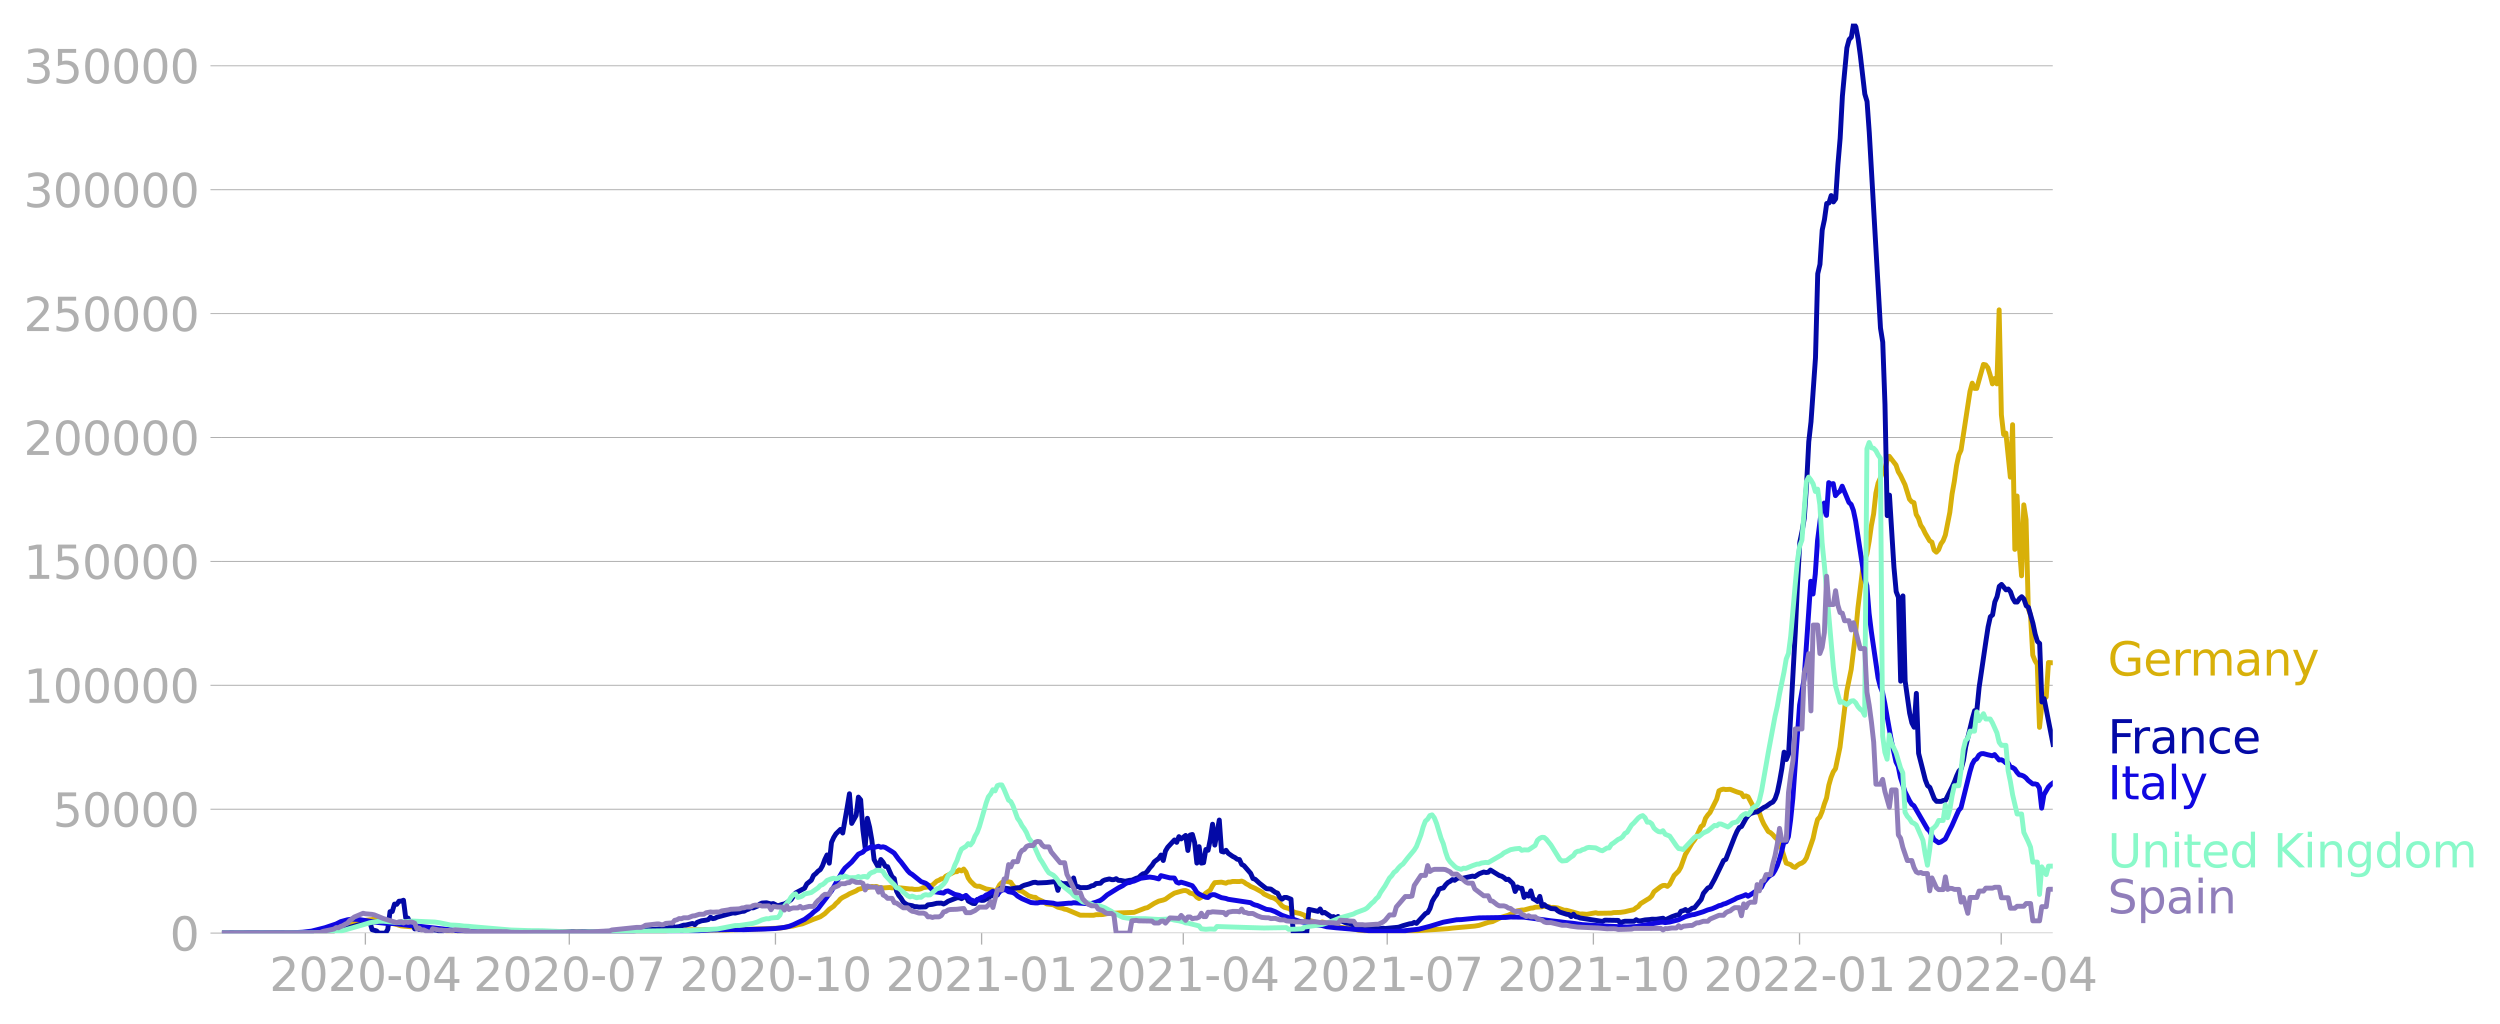 <svg xmlns:xlink="http://www.w3.org/1999/xlink" width="1015.94" height="416.199" viewBox="0 0 761.955 312.149" xmlns="http://www.w3.org/2000/svg"><defs><style>*{stroke-linejoin:round;stroke-linecap:butt}</style></defs><g id="figure_1"><path d="M0 312.15h761.955V0H0v312.15z" style="fill:none" id="patch_1"/><g id="axes_1"><path d="M67.645 284.4h558V7.2h-558v277.2z" style="fill:none" id="patch_2"/><g id="matplotlib.axis_1"><g id="xtick_1"><g id="line2d_1"><defs><path id="m759e143c5d" d="M0 0v3.5" style="stroke:#b0b0b0;stroke-width:.4"/></defs><use xlink:href="#m759e143c5d" x="111.356" y="284.4" style="fill:#b0b0b0;stroke:#b0b0b0;stroke-width:.4"/></g><g style="fill:#b0b0b0" transform="matrix(.14 0 0 -.14 82.108 302.038)" id="text_1"><defs><path id="DejaVuSans-32" d="M1228 531h2203V0H469v531q359 372 979 998 621 627 780 809 303 340 423 576 121 236 121 464 0 372-261 606-261 235-680 235-297 0-627-103-329-103-704-313v638q381 153 712 231 332 78 607 78 725 0 1156-363 431-362 431-968 0-288-108-546-107-257-392-607-78-91-497-524-418-433-1181-1211z" transform="scale(.016)"/><path id="DejaVuSans-30" d="M2034 4250q-487 0-733-480-245-479-245-1442 0-959 245-1439 246-480 733-480 491 0 736 480 246 480 246 1439 0 963-246 1442-245 480-736 480zm0 500q785 0 1199-621 414-620 414-1801 0-1178-414-1799Q2819-91 2034-91q-784 0-1198 620-414 621-414 1799 0 1181 414 1801 414 621 1198 621z" transform="scale(.016)"/><path id="DejaVuSans-2d" d="M313 2009h1684v-512H313v512z" transform="scale(.016)"/><path id="DejaVuSans-34" d="M2419 4116 825 1625h1594v2491zm-166 550h794V1625h666v-525h-666V0h-628v1100H313v609l1940 2957z" transform="scale(.016)"/></defs><use xlink:href="#DejaVuSans-32"/><use xlink:href="#DejaVuSans-30" x="63.623"/><use xlink:href="#DejaVuSans-32" x="127.246"/><use xlink:href="#DejaVuSans-30" x="190.869"/><use xlink:href="#DejaVuSans-2d" x="254.492"/><use xlink:href="#DejaVuSans-30" x="290.576"/><use xlink:href="#DejaVuSans-34" x="354.199"/></g></g><g id="xtick_2"><use xlink:href="#m759e143c5d" x="173.508" y="284.4" style="fill:#b0b0b0;stroke:#b0b0b0;stroke-width:.4" id="line2d_2"/><g style="fill:#b0b0b0" transform="matrix(.14 0 0 -.14 144.26 302.038)" id="text_2"><defs><path id="DejaVuSans-37" d="M525 4666h3000v-269L1831 0h-659l1594 4134H525v532z" transform="scale(.016)"/></defs><use xlink:href="#DejaVuSans-32"/><use xlink:href="#DejaVuSans-30" x="63.623"/><use xlink:href="#DejaVuSans-32" x="127.246"/><use xlink:href="#DejaVuSans-30" x="190.869"/><use xlink:href="#DejaVuSans-2d" x="254.492"/><use xlink:href="#DejaVuSans-30" x="290.576"/><use xlink:href="#DejaVuSans-37" x="354.199"/></g></g><g id="xtick_3"><use xlink:href="#m759e143c5d" x="236.343" y="284.4" style="fill:#b0b0b0;stroke:#b0b0b0;stroke-width:.4" id="line2d_3"/><g style="fill:#b0b0b0" transform="matrix(.14 0 0 -.14 207.095 302.038)" id="text_3"><defs><path id="DejaVuSans-31" d="M794 531h1031v3560L703 3866v575l1116 225h631V531h1031V0H794v531z" transform="scale(.016)"/></defs><use xlink:href="#DejaVuSans-32"/><use xlink:href="#DejaVuSans-30" x="63.623"/><use xlink:href="#DejaVuSans-32" x="127.246"/><use xlink:href="#DejaVuSans-30" x="190.869"/><use xlink:href="#DejaVuSans-2d" x="254.492"/><use xlink:href="#DejaVuSans-31" x="290.576"/><use xlink:href="#DejaVuSans-30" x="354.199"/></g></g><g id="xtick_4"><use xlink:href="#m759e143c5d" x="299.177" y="284.4" style="fill:#b0b0b0;stroke:#b0b0b0;stroke-width:.4" id="line2d_4"/><g style="fill:#b0b0b0" transform="matrix(.14 0 0 -.14 269.93 302.038)" id="text_4"><use xlink:href="#DejaVuSans-32"/><use xlink:href="#DejaVuSans-30" x="63.623"/><use xlink:href="#DejaVuSans-32" x="127.246"/><use xlink:href="#DejaVuSans-31" x="190.869"/><use xlink:href="#DejaVuSans-2d" x="254.492"/><use xlink:href="#DejaVuSans-30" x="290.576"/><use xlink:href="#DejaVuSans-31" x="354.199"/></g></g><g id="xtick_5"><use xlink:href="#m759e143c5d" x="360.646" y="284.4" style="fill:#b0b0b0;stroke:#b0b0b0;stroke-width:.4" id="line2d_5"/><g style="fill:#b0b0b0" transform="matrix(.14 0 0 -.14 331.398 302.038)" id="text_5"><use xlink:href="#DejaVuSans-32"/><use xlink:href="#DejaVuSans-30" x="63.623"/><use xlink:href="#DejaVuSans-32" x="127.246"/><use xlink:href="#DejaVuSans-31" x="190.869"/><use xlink:href="#DejaVuSans-2d" x="254.492"/><use xlink:href="#DejaVuSans-30" x="290.576"/><use xlink:href="#DejaVuSans-34" x="354.199"/></g></g><g id="xtick_6"><use xlink:href="#m759e143c5d" x="422.798" y="284.4" style="fill:#b0b0b0;stroke:#b0b0b0;stroke-width:.4" id="line2d_6"/><g style="fill:#b0b0b0" transform="matrix(.14 0 0 -.14 393.55 302.038)" id="text_6"><use xlink:href="#DejaVuSans-32"/><use xlink:href="#DejaVuSans-30" x="63.623"/><use xlink:href="#DejaVuSans-32" x="127.246"/><use xlink:href="#DejaVuSans-31" x="190.869"/><use xlink:href="#DejaVuSans-2d" x="254.492"/><use xlink:href="#DejaVuSans-30" x="290.576"/><use xlink:href="#DejaVuSans-37" x="354.199"/></g></g><g id="xtick_7"><use xlink:href="#m759e143c5d" x="485.633" y="284.4" style="fill:#b0b0b0;stroke:#b0b0b0;stroke-width:.4" id="line2d_7"/><g style="fill:#b0b0b0" transform="matrix(.14 0 0 -.14 456.385 302.038)" id="text_7"><use xlink:href="#DejaVuSans-32"/><use xlink:href="#DejaVuSans-30" x="63.623"/><use xlink:href="#DejaVuSans-32" x="127.246"/><use xlink:href="#DejaVuSans-31" x="190.869"/><use xlink:href="#DejaVuSans-2d" x="254.492"/><use xlink:href="#DejaVuSans-31" x="290.576"/><use xlink:href="#DejaVuSans-30" x="354.199"/></g></g><g id="xtick_8"><use xlink:href="#m759e143c5d" x="548.468" y="284.4" style="fill:#b0b0b0;stroke:#b0b0b0;stroke-width:.4" id="line2d_8"/><g style="fill:#b0b0b0" transform="matrix(.14 0 0 -.14 519.22 302.038)" id="text_8"><use xlink:href="#DejaVuSans-32"/><use xlink:href="#DejaVuSans-30" x="63.623"/><use xlink:href="#DejaVuSans-32" x="127.246"/><use xlink:href="#DejaVuSans-32" x="190.869"/><use xlink:href="#DejaVuSans-2d" x="254.492"/><use xlink:href="#DejaVuSans-30" x="290.576"/><use xlink:href="#DejaVuSans-31" x="354.199"/></g></g><g id="xtick_9"><use xlink:href="#m759e143c5d" x="609.936" y="284.4" style="fill:#b0b0b0;stroke:#b0b0b0;stroke-width:.4" id="line2d_9"/><g style="fill:#b0b0b0" transform="matrix(.14 0 0 -.14 580.688 302.038)" id="text_9"><use xlink:href="#DejaVuSans-32"/><use xlink:href="#DejaVuSans-30" x="63.623"/><use xlink:href="#DejaVuSans-32" x="127.246"/><use xlink:href="#DejaVuSans-32" x="190.869"/><use xlink:href="#DejaVuSans-2d" x="254.492"/><use xlink:href="#DejaVuSans-30" x="290.576"/><use xlink:href="#DejaVuSans-34" x="354.199"/></g></g></g><g id="matplotlib.axis_2"><g id="ytick_1"><path d="M67.645 284.4h558" clip-path="url(#pce07c565c5)" style="fill:none;stroke:#b0b0b0;stroke-width:.3;stroke-linecap:square" id="line2d_10"/><g id="line2d_11"><defs><path id="m2cc1bc0b89" d="M0 0h-3.5" style="stroke:#b0b0b0;stroke-width:.3"/></defs><use xlink:href="#m2cc1bc0b89" x="67.645" y="284.4" style="fill:#b0b0b0;stroke:#b0b0b0;stroke-width:.3"/></g><use xlink:href="#DejaVuSans-30" style="fill:#b0b0b0" transform="matrix(.14 0 0 -.14 51.737 289.719)" id="text_10"/></g><g id="ytick_2"><path d="M67.645 246.636h558" clip-path="url(#pce07c565c5)" style="fill:none;stroke:#b0b0b0;stroke-width:.3;stroke-linecap:square" id="line2d_12"/><use xlink:href="#m2cc1bc0b89" x="67.645" y="246.636" style="fill:#b0b0b0;stroke:#b0b0b0;stroke-width:.3" id="line2d_13"/><g style="fill:#b0b0b0" transform="matrix(.14 0 0 -.14 16.108 251.955)" id="text_11"><defs><path id="DejaVuSans-35" d="M691 4666h2478v-532H1269V2991q137 47 274 70 138 23 276 23 781 0 1237-428 457-428 457-1159 0-753-469-1171Q2575-91 1722-91q-294 0-599 50Q819 9 494 109v635q281-153 581-228t634-75q541 0 856 284 316 284 316 772 0 487-316 771-315 285-856 285-253 0-505-56-251-56-513-175v2344z" transform="scale(.016)"/></defs><use xlink:href="#DejaVuSans-35"/><use xlink:href="#DejaVuSans-30" x="63.623"/><use xlink:href="#DejaVuSans-30" x="127.246"/><use xlink:href="#DejaVuSans-30" x="190.869"/><use xlink:href="#DejaVuSans-30" x="254.492"/></g></g><g id="ytick_3"><path d="M67.645 208.872h558" clip-path="url(#pce07c565c5)" style="fill:none;stroke:#b0b0b0;stroke-width:.3;stroke-linecap:square" id="line2d_14"/><use xlink:href="#m2cc1bc0b89" x="67.645" y="208.872" style="fill:#b0b0b0;stroke:#b0b0b0;stroke-width:.3" id="line2d_15"/><g style="fill:#b0b0b0" transform="matrix(.14 0 0 -.14 7.2 214.191)" id="text_12"><use xlink:href="#DejaVuSans-31"/><use xlink:href="#DejaVuSans-30" x="63.623"/><use xlink:href="#DejaVuSans-30" x="127.246"/><use xlink:href="#DejaVuSans-30" x="190.869"/><use xlink:href="#DejaVuSans-30" x="254.492"/><use xlink:href="#DejaVuSans-30" x="318.115"/></g></g><g id="ytick_4"><path d="M67.645 171.108h558" clip-path="url(#pce07c565c5)" style="fill:none;stroke:#b0b0b0;stroke-width:.3;stroke-linecap:square" id="line2d_16"/><use xlink:href="#m2cc1bc0b89" x="67.645" y="171.108" style="fill:#b0b0b0;stroke:#b0b0b0;stroke-width:.3" id="line2d_17"/><g style="fill:#b0b0b0" transform="matrix(.14 0 0 -.14 7.2 176.427)" id="text_13"><use xlink:href="#DejaVuSans-31"/><use xlink:href="#DejaVuSans-35" x="63.623"/><use xlink:href="#DejaVuSans-30" x="127.246"/><use xlink:href="#DejaVuSans-30" x="190.869"/><use xlink:href="#DejaVuSans-30" x="254.492"/><use xlink:href="#DejaVuSans-30" x="318.115"/></g></g><g id="ytick_5"><path d="M67.645 133.344h558" clip-path="url(#pce07c565c5)" style="fill:none;stroke:#b0b0b0;stroke-width:.3;stroke-linecap:square" id="line2d_18"/><use xlink:href="#m2cc1bc0b89" x="67.645" y="133.344" style="fill:#b0b0b0;stroke:#b0b0b0;stroke-width:.3" id="line2d_19"/><g style="fill:#b0b0b0" transform="matrix(.14 0 0 -.14 7.2 138.663)" id="text_14"><use xlink:href="#DejaVuSans-32"/><use xlink:href="#DejaVuSans-30" x="63.623"/><use xlink:href="#DejaVuSans-30" x="127.246"/><use xlink:href="#DejaVuSans-30" x="190.869"/><use xlink:href="#DejaVuSans-30" x="254.492"/><use xlink:href="#DejaVuSans-30" x="318.115"/></g></g><g id="ytick_6"><path d="M67.645 95.58h558" clip-path="url(#pce07c565c5)" style="fill:none;stroke:#b0b0b0;stroke-width:.3;stroke-linecap:square" id="line2d_20"/><use xlink:href="#m2cc1bc0b89" x="67.645" y="95.581" style="fill:#b0b0b0;stroke:#b0b0b0;stroke-width:.3" id="line2d_21"/><g style="fill:#b0b0b0" transform="matrix(.14 0 0 -.14 7.2 100.9)" id="text_15"><use xlink:href="#DejaVuSans-32"/><use xlink:href="#DejaVuSans-35" x="63.623"/><use xlink:href="#DejaVuSans-30" x="127.246"/><use xlink:href="#DejaVuSans-30" x="190.869"/><use xlink:href="#DejaVuSans-30" x="254.492"/><use xlink:href="#DejaVuSans-30" x="318.115"/></g></g><g id="ytick_7"><path d="M67.645 57.817h558" clip-path="url(#pce07c565c5)" style="fill:none;stroke:#b0b0b0;stroke-width:.3;stroke-linecap:square" id="line2d_22"/><use xlink:href="#m2cc1bc0b89" x="67.645" y="57.817" style="fill:#b0b0b0;stroke:#b0b0b0;stroke-width:.3" id="line2d_23"/><g style="fill:#b0b0b0" transform="matrix(.14 0 0 -.14 7.2 63.136)" id="text_16"><defs><path id="DejaVuSans-33" d="M2597 2516q453-97 707-404 255-306 255-756 0-690-475-1069Q2609-91 1734-91q-293 0-604 58T488 141v609q262-153 574-231 313-78 654-78 593 0 904 234t311 681q0 413-289 645-289 233-804 233h-544v519h569q465 0 712 186t247 536q0 359-255 551-254 193-729 193-260 0-557-57-297-56-653-174v562q360 100 674 150t592 50q719 0 1137-327 419-326 419-882 0-388-222-655t-631-370z" transform="scale(.016)"/></defs><use xlink:href="#DejaVuSans-33"/><use xlink:href="#DejaVuSans-30" x="63.623"/><use xlink:href="#DejaVuSans-30" x="127.246"/><use xlink:href="#DejaVuSans-30" x="190.869"/><use xlink:href="#DejaVuSans-30" x="254.492"/><use xlink:href="#DejaVuSans-30" x="318.115"/></g></g><g id="ytick_8"><path d="M67.645 20.053h558" clip-path="url(#pce07c565c5)" style="fill:none;stroke:#b0b0b0;stroke-width:.3;stroke-linecap:square" id="line2d_24"/><use xlink:href="#m2cc1bc0b89" x="67.645" y="20.053" style="fill:#b0b0b0;stroke:#b0b0b0;stroke-width:.3" id="line2d_25"/><g style="fill:#b0b0b0" transform="matrix(.14 0 0 -.14 7.2 25.372)" id="text_17"><use xlink:href="#DejaVuSans-33"/><use xlink:href="#DejaVuSans-35" x="63.623"/><use xlink:href="#DejaVuSans-30" x="127.246"/><use xlink:href="#DejaVuSans-30" x="190.869"/><use xlink:href="#DejaVuSans-30" x="254.492"/><use xlink:href="#DejaVuSans-30" x="318.115"/></g></g></g><path d="m67.645 284.4 28.002-.104 2.732-.169 2.732-.36.683-.082 3.415-1.083 1.366-.722 1.366-.537.683-.387.683-.218 4.781-.564 4.098.786.683.336 2.049.476 1.366.437 4.78.405 1.367.245 7.513.789 1.366.013 8.195.252 2.05.063 18.44.088 3.415-.13 4.78.126 15.027-.02 6.146-.139 12.977-.433 2.05-.1 10.927.102 2.049-.093 2.732-.076 8.879-.332 2.732-.104 4.098-.652 1.366-.362 1.366-.277 2.048-.831 1.366-.563 1.366-.497.683-.265 1.366-.924 1.366-1.345 1.366-.96.683-.796.683-.592.683-.803.683-.468 1.366-.692.683-.426 1.366-.59.683-.304.683-.469 1.366-.335.683.002 1.366-.34.683-.219.683.101.683-.1.683.274 1.366.198 2.049-.146.683.13 2.732.01 2.732.317.683-.005.683.147 1.366-.045.683-.175.683-.341 1.366-.174.683-.383.683-.176 1.366-1.246.683-.262.683-.435.683-.04.683-.747 2.732-1.357.683-.03.683-.55.683.322.683-.568.683.89.683 1.817.683.972 1.365 1.328.683.246.683-.038 2.05.843 2.048.36.683.665.683-.963.683-1.295.683-.715.683-.286.683-.098 1.366.31.683 1.022.683.65.683.33.683.578.683.154 1.366.906.683.486 1.366.42.683.044.683.535 1.366.606 1.366.856 2.049.268 1.366.738 1.366.318.683.278.683.116 4.098 1.729 4.098.012.683-.168 2.049-.046 1.366-.275 2.049-.126 2.049-.12 1.366-.041 2.732-.1 3.414-1.306.683-.132 2.05-1.304 1.365-.68 1.366-.336.683-.256 1.366-.997 1.366-.85 2.05-.59.682-.178.683-.034.683.253.683.537.683.149.683.287.683.796.683.42.683-.386 1.366-1.255 1.366-.935.683-1.297.683-.973 2.049-.151 1.366.324.683-.344.683-.01.683-.185 2.049.038.683-.147.683.286.683.516.683.347.683.48 1.366.565 2.049 1.125.683.63 2.049.984.683.152.683.338.683.489 1.366 1.612.683.448 1.366.37.683.417.683.553.683.277 1.366.28 1.365.543.683.907.683.646 1.366.329.683.309 1.366.09.683-.248.683.18 1.366.793 1.366.245.683.063 1.366.336 4.098.537 1.366.348 2.05.178 11.61.251 7.513-.459 4.78-.312 1.367-.1 1.366-.174 6.83-.612 1.365-.23 2.732-.893 1.366-.256 2.732-1.32 1.366-.417.683-.198 2.732-1.34 1.366-.244h.683l2.05-.57.682-.058.683-.22 2.05-.13.682-.184.683.138.683-.04.683.335.683-.083 1.366.163 2.049.73.683.001 4.098 1.15.683-.048 1.366.13 2.732-.483.683.174 4.098-.065.683-.156 2.049-.06 1.366-.197 1.366-.341 1.366-.296.683-.552.682-.399.683-.869 2.05-1.269.682-.4.683-.668.683-1.29 2.05-1.58.682-.334.683-.036.683.303.683-.638 1.366-2.688 1.366-1.35.683-1.188 1.366-3.833 2.05-3.513.682-.873.683-1.102 1.366-3.057.683-.467.683-2.033.683-.996.683-.759 2.049-4.092.683-2.53.683-.345.683-.18.683.138 1.366-.08 2.049.802 1.366.418.683 1.046.683-.26.683.28 1.366 2.576.683 1.016 1.366 1.222.683 1.974.683 1.504 1.366 2.288.683.356.683.61.683.798.683.609.683 1.267.683 1.677 1.366 4.3 1.366.487.683.606.683.233.683-.627.683-.45.683-.261.682-.497.683-1.023 2.05-5.992.682-3.183.683-2.593.683-.727.683-1.633.683-2.321.683-1.843.683-3.872.683-2.388.683-1.721.683-.96 1.366-6.539 2.05-16.993 1.365-6.71 1.366-11.245.683-7.51 1.366-11.188.683-3.618.683-1.61.683-3.848.683-4.801.683-3.559.683-6.332.683-3.091.683-1.533.683-1.829.683-.75.683-2.779.683-1.267 2.049 2.666.683 2.028.683 1.118 1.366 2.86 1.366 4.403.683.77.683.28.683 3.594.683 1.179.683 2.082.683 1.004.683 1.432 1.366 2.335.683.41.683 2.442.683.61.683-.74.683-1.766.683-.969.683-1.734 1.366-6.92.683-5.62.683-3.802.683-4.842.683-3.207.683-1.505 2.731-17.913.683-2.498.683 1.599.683.007 2.05-7.314.682.145.683.886.683 2.22.683 2.677.683-1.648.683 1.646.683-22.561.683 31.997.683 5.996.683-.427 1.366 13.428.683-15.994.683 38.004.683-16.264.683 15.212.683 9.106.683-21.627.683 4.504.683 27.12.683 1.985.683 12.203.683 1.693.683 1.112.683 19.201.683-6.466.683-2.261.683-.524.683-10.521 1.366.108h0" clip-path="url(#pce07c565c5)" style="fill:none;stroke:#d8b009;stroke-width:1.5;stroke-linecap:square" id="line2d_26"/><path d="m67.645 284.4 27.32-.107 3.414-.224 2.732-.309 2.732-.435 1.366-.375 1.366-.299 2.732-.79.683-.107.683-.581.683-.203.683.196.683-.155.683 2.344 1.366.372.683.673h2.049l.683-1.151.683-5.384.683-.052.683-2.259.683.07.683-.949.683-.035.683-.255.683 5.358.683.075.683 1.595.683.152.683 1.541.683-.1.683.23.683.05 1.366-.184.683.351.683-.316.683.247 1.366.125 1.366.554.683-.603 2.049.08 2.049.077.683.39 9.561.19.683-.332.683.017 1.366-.207 1.366.089.683.367 1.366-.109.683.132 2.05-.127.682-.415.683.43 3.415-.017 4.098-.017 3.415.023.683.081 2.732-.135 1.366.088 2.049-.087 3.415.02h1.366l3.415-.005 4.098-.223 2.049-.06 2.049-.098 2.048-.092 6.147-.505 1.366-.172 1.366-.664.683.445 1.366-.204 1.366-.45.683-.029 2.05-.489.682.378.683-.693 1.366-.503 1.366-.192.683-.163.683-.734.683.443.683-.133.683-.339 4.78-1.293.684.073 1.366-.34.683-.18.683-.05.683-.4.683-.24.683-.453.683.085 1.366-.564.683-.612.683-.31 1.366-.081 1.366.358.683-.122 1.366.706 1.366-.449.683-.144.683-.357 1.366-.967 1.366-2.024 2.731-1.445.683-1.333 1.366-1.086.683-1.494.683-.547.683-.729.683-.48.683-1.192.683-1.858.683-1.416.683 2.506.683-6.336.683-1.52.683-1.094 1.366-1.343.683 1.097 1.366-7.838.683-4.116.683 9.028 1.366-2.445.683-5.562.683.821.683 9.136.683 5.393.683-8.904.683 2.726.683 3.972.683 5.902 1.366 2.454.683-2.48.683.815.683 1.27.683.094 1.366 3.059.683.538.683 3.85.683 1.304.683.84.683 1.132.683.56.683.364 1.366.24.683.273.683.024.683.136 2.049-.075.683-.604 1.366-.166 1.366-.328 1.366-.04.683.25.683-.328.683-.488 2.732-1.075.683-.014.683.295 1.366-.832.683 1.547 1.365.738.683.04.683-1.244 1.366.283.683-.04.683-.392.683-.105.683-1.008.683.144.683-.19.683-.055.683-1.803.683-.373 1.366.145 1.366.182 2.05-.365.682.002.683-.46.683-.305 1.366-.365 1.366-.484.683-.054.683.203 2.732-.124 2.049-.236.683.059.683 2.567.683-2.414.683.373 1.366-.036.683.466.683.107.683-2.272.683 2.687.683-.07.683.328 2.049-.029.683-.155.683-.37.683-.122.683-.58 1.366-.091.683-.7.683-.312 1.366-.305.683.225.683-.008.683-.289.683.509.683.014 1.366.262 1.366-.292.683-.033 1.366-.61.682-.17.683-.687.683-.498.683-.1.683-.739.683-.955.683-.754.683-1.083 1.366-1.057.683-1.007.683 1.654.683-2.9.683-1.142 2.05-2.213.682.724.683-1.73.683.685 1.366-1.06.683 4.582.683-4.695.683-.182.683 2.446.683 6.271.683-5.001.683 5.019.683-.134.683-4.02.683.241.683-3.353.683-4.594.683 6.365 1.366-7.634.683 9.551.683.199.683-.534.683.926 1.366.945.683.348.683.526.683.081.683 1.484.683.365 2.049 2.359.683 1.573.683.237 1.366 1.239 2.049 1.606 1.366.136 1.366.981.683.243.683 1.306.683.55.683-.53.683-.005 1.366.54.683 10.342h4.097l.683-7.246 2.732.602.683-.723.683 1.22.683-.176 2.05 1.368.682-.087.683.413.683-.455.683 1.196 1.366.621.683.238.683.052 2.05.832 7.512.762.683-.128.683.103 4.098-.397 1.366-.484 2.049-.571.683-.05.683-.364.683.284 2.732-2.967.683-.315.683-1.215.683-2.171.683-1.192.683-.914.683-1.59.683-.292.683-.132.683-.961.683-.686.683-.359.683-.529.683.203.683-.482.683-.343.683.305 3.414-.755.683.148 1.366-.879 1.366-.511.683.154.683-.087.683-.667 2.732 1.685.683.185.683.428.683.592.683-.085 1.366 1.298.683 2.426.683-1.394.683.396.683.025.683 2.793.683-1.017.683.597.683-1.594.683 2.406.683.347.683.5.683-1.565.683 2.934.683-.428.683.562 1.366.65 1.366.088.683.598.683.403 2.049.655.683.084.683.613.683-.728.683.764.683.116.683.281 6.83 1.038.683-.376 4.098.08.683.876.683-.48.683-.15 2.732.016.683-.483.682.364.683-.029 1.366-.28 1.366-.101.683-.108 1.366.016 2.05-.311.682.503 2.05-.983 1.365-.483.683-.038.683-1.129.683-.176.683-.35.683.56 1.366-.967.683-.115 2.05-2.534.682-1.876 1.366-1.648.683-.22 1.366-2.47 2.732-5.667.683-.347 2.732-7.001.683-1.551.683-1.14.683-.333 1.366-2.451.683-.911.683-.571 1.366-.448.683-.05 2.049-1.375.683-.322 1.366-.997.683-.327.683-1.022.683-2.006.683-3.316.683-3.882.683-4.971.683 2.241.683-1.656 1.366-24.905.683-12.398.683-14.897.683-12.356.683-3.316.682-3.993.683-9.945.683-13.39.683-6.08 1.366-19.485.683-25.643.683-2.854.683-10.45.683-3.19.683-4.909.683-.16.683-2.259.683 1.939.683-.941.683-10.407.683-8.058.683-12.832 1.366-14.72.683-2.537.683-.736.683-4.109.683.954.683 3.638.683 5.088 1.366 11.772.683 2.269.683 9.56 3.415 59.522.683 4.273.683 18.994.683 33.88.683-6.25 1.366 21.981.683 7.431.683 1.752.683 25.542.683-25.989.683 25.973 1.366 9.765.683 2.972.683 1.309.683-10.31.683 18.274 2.049 8.082.683 1.77.683.51 1.366 3.485.683.778 1.366.035.683-.294.683-.06 2.049-4.106.683-1.512.683-1.818.683-1.479.683-.68.683-2.555.683-4.169 2.048-8.59.683-2.4.683-.206.683-6.884 2.05-13.946.682-4.468.683-3.118.683-.569.683-3.936.683-1.615.683-3.147.683-.587 1.366 1.652.683-.25.683.855.683 1.955.683 1.15.683.005.683-1.043.683-.581.683.71.683 2.049.683.482 1.366 4.864.683 3.258.683 2.267.683.618.683 17.832.683-1.001 2.732 13.933h0" clip-path="url(#pce07c565c5)" style="fill:none;stroke:#0309a6;stroke-width:1.5;stroke-linecap:square" id="line2d_27"/><path d="m67.645 284.4 21.173-.094 3.415-.19 2.731-.329 4.098-1.035 3.415-1.149 1.366-.701 2.05-.566 1.365-.204 2.05.108 2.731.421 2.05.366 1.365.158 2.049.22 2.732.092 1.366.172 1.366.179 2.049.236.683-.076 2.049.296 10.928 1.246 1.366.025 6.83.332 16.391.284 2.732.034 4.098-.035 11.61.058 15.026-.056 11.611-.251 8.196-.51 3.415-.064 2.732-.062 4.098.033 6.147-.183 3.415-.167 2.732-.338 1.366-.309 1.366-.516 3.414-1.618 2.05-1.53.682-.674 1.366-1.046 2.732-3.56.683-1.032.683-.827 3.415-6.011.683-.932 2.05-1.84 2.048-2.422 1.366-.618.683-.74 1.366-.634.683-.335.683.276 1.366-.372.683.313.683-.142.683.194 2.049 1.272.683.478 1.366 1.876.683.774 2.049 2.702.683.707.683.418 2.732 2.203 1.366.481.683.487.683.858 1.366 1.252 2.732.405.683-.52.683-.133 2.049 1.053 1.366.29.683.394.683.021.683-.392 1.366 1.302 1.365.474.683-.248.683-.587.683-.342.683-.153.683-.573.683-.24 1.366-.893 1.366 1.05.683-.879.683-.472.683-.187.683.122.683.491 1.366.276.683.396.683.656 1.366.804 1.366.582 1.366.592 1.366.128.683-.01.683-.175 1.366-.025 2.732.276.683.217.683.076 3.415-.299.683.025.683-.16 4.098.277.683.15 2.049-.579 1.366-.561.683-.468 1.366-1.201 3.415-2.123 1.366-.7.683-.51.683-.355.683-.084.683-.287.683-.155 2.048-.861 2.05-.28.682-.083 1.366.197 1.366.365.683-.998 2.732.677 1.366.057.683 1.251.683.29.683-.285 1.366.394 1.366.45.683.24.683.895.683 1.1.683.537 2.05.968.682.097.683-.612.683-.267.683.026 2.049.89 1.366.246.683.25 6.83 1.037.683.433.683.27.683.138 2.732 1.187 1.366.186 1.366.529 2.049 1.103 2.049.719 3.415 1.158 2.048.405 2.732.592 2.05.264 1.365.363 2.732.293 4.098.346 8.196.744 5.464-.006 2.732-.116 4.78-.528 3.416-.882 4.098-1.253 2.049-.379 2.049-.369 1.366-.042 2.049-.21 2.048-.196 1.366-.12 8.196-.134 1.366-.128 4.098.053 2.732.356 3.415.446 2.049.295 2.732.297 2.049.272 2.049.203 2.732.39 3.415.23 4.098.232 6.147.269 2.732-.148 7.512-1.293.683-.03.683.131 1.366-.176 2.732-.684 2.05-.962 2.048-.57.683-.07 2.732-.844 1.366-.555 1.366-.37 1.366-.582.683-.338.683-.143.683-.348.683-.169 2.732-1.265.683-.405 2.049-.711.683-.31.683.463 1.366-.85 2.732-1.897.683-1.466 1.366-1.635.683-.549.683-.378.683-1.091.683-1.418.683-1.994.683-2.37.683-2.885.683-.062.683-1.575.683-5.127.683-6.656 1.366-18.999.683-9.33 1.365-7.929 2.05-29.783.682 3.88.683-6.073.683-10.197 1.366-10.687.683-.768.683 3.76.683-9.988.683.496.683-.196.683 3.67.683-.82.683-.514.683-1.542 2.05 4.947.682.617.683 1.818.683 3.24 2.05 13.377.682 4.141.683 2.162.683 8.413.683 5.57 2.049 14.108.683 2.716.683 1.73.683 3.33 2.049 11.636 1.366 6.212.683 1.383.683 3.389 1.366 4.31 1.366 2.732.683 1.094.683.463 4.098 7.06.683.669 1.366 2.613 1.366.93.683-.216 1.366-.906 1.366-2.75.683-1.356 1.366-3.125.683-1.525.683-.76 2.731-10.986.683-2.27.683-1.245.683-.405.683-1.132.683-.454.683-.03 1.366.36 1.366.305.683-.366 1.366 1.644.683-.07.683.346.683.605.683.025.683 1.228.683.164.683.458.683 1.014.683.754.683.118.683.283.683.524.683.788 1.366 1.063.683-.012.683.18.683 1.092.683 6.12.683-4.084 1.366-2.355.683-.701.683-.496h0" clip-path="url(#pce07c565c5)" style="fill:none;stroke:#1007e1;stroke-width:1.5;stroke-linecap:square" id="line2d_28"/><path d="m67.645 284.4 28.685-.075 6.147-.436 2.05-.28 6.146-1.76 2.05-.626 2.731-.428 1.366-.019 4.098.378 2.732-.27 2.049-.16 6.83.3 1.366.197 2.049.415 1.366.298 1.366.048 1.366.09 1.366.181 1.366.063 1.365.145 11.611.99 5.464.182 4.098.032 8.196.361 1.366.09 3.415-.065 1.366-.07 6.83-.148 1.366.083 19.806-.323 2.05.02 8.878-.465 5.464-1.06 1.366-.033 1.366-.195 2.732-.434 1.366-.432 1.366-.624 1.366-.37.683.036.683-.24 1.366-.132.683-.012.683-.737.683-1.863 1.366-1.72.683-.761.683-1.146.683-.745.683-.248.683 1.088.683-.15.683-.29.682-.603 2.05-.456 2.048-1.41.683-.748.683-.244.683-.528.683-.74 1.366-.528.683-.165.683.214.683-.197.683-.416.683.12.683-.373 1.366.517 2.05-.052.682-.332.683.289.683-.26.683-.041.683.237.683-1.009.683-.432.683-.205.683-.474 1.366.038.683.363.683 1.142 2.049 2.194.683.638.683.944.683.15 2.732 2.304.683.334.683-.233 1.366.504.683-.172.683.032.683-.555.683-.258.683.115.683-.045 2.049-1.883.683-.128 1.366-1.272.683-.932.683-1.556 1.366-1.357.683-1.896.683-1.41.683-1.987.683-1.521 1.366-.852.683-.823.683.396.682-.863.683-1.756.683-1.174.683-1.815 1.366-4.71.683-2.447.683-1.886.683-.842.683-1.329.683.347.683-1.588.683-.237.683.01.683 1.362 1.366 3.273.683.43.683 1.329 1.366 3.775.683.937.683 1.318.683.936.683 1.167.683 1.679 1.366 1.766 1.366 3.089.683 1.47.683.99 1.366 2.314.683.962 1.366.737.683.66.683.87.683 1.078 3.415 2.746.683.776 1.366.97 1.366 1 .683.195.683.035.683.156 1.366.647.683.125.683-.094 2.049.755 2.049 1.11.683.56.683.23 2.049 1.02 1.366.23 2.049.171 3.414-.01 4.098.256 3.415-.16 1.366.34 1.366.212 1.366.348.683.303.683.053 3.415.854.683.886 1.366.15 1.366-.104 1.366.068.683-.82 2.732.096 6.147.198 5.464.163 6.83-.121.683.524 2.049-.043 2.049-.109.682-.516 5.464-.806 2.05-.682 2.048-.786 1.366-.552 4.098-1.184.683-.385 2.732-1.02.683-.42 1.366-1.408.683-.544.683-.852.683-.602.683-1.316 1.366-1.991 1.366-2.422.683-.708.683-1.005.683-.483.683-.884.683-.7.683-.482 1.366-1.762 2.049-2.467.683-1.086 1.366-3.535.683-2.415.683-1.806.683-.595.683-1.103.683-.212.683.923.683 1.713 1.366 4.508.683 1.653.683 2.509.683 1.99.683.983 1.366 1.376.683.524 1.366.433.683-.368.683.093 2.048-.848 1.366-.476.683-.028.683-.306 1.366-.193.683.081 2.05-1.187 2.048-1.167.683-.6 2.05-1.004 1.365-.26 1.366-.13.683.59.683-.14 1.366.019 2.05-1.366.682-1.57.683-.591.683-.327.683.046.683.576 1.366 1.698 2.732 4.418.683.481 1.366-.13 1.366-1.077.683-.421.683-.998.683-.34.683-.054.683-.408.683-.18.683-.391.683-.155 1.366.11.683.051 1.366.699.683.173 1.366-.832.683-.045.683-1.077.683-.427 1.366-1.062.683-.297.683-.524.683-1.002.683-.369 1.366-2.198.683-.62 1.365-1.522.683-.497.683-.238.683.643.683 1.36.683-.018.683.508.683 1.321.683.62.683.44.683.116.683-.385.683 1.082 1.366.55 2.05 2.984.682.829.683.08.683.215 3.415-3.644.683-.447.683.15 1.366-1.108 1.366-.616 2.049-1.682.683.1.683-.553.683.03 2.049.887.683-.528.683-.682 1.366-.331.683-.741.683-.954.683-.535.683-.329.683.325.683-.798.683-1.163.683-.51.683-.31.683-1.53.683-2.918 2.049-11.725 2.049-10.991.683-2.986.683-3.802 1.366-6.675.683-4.001.683-1.706.683-5.263 1.366-15.582.683-7.457.683-4.46.683-1.76 1.365-17.917.683-1.304.683.889.683 1.157.683 2.335.683-.71.683 4.798.683 11.488.683 6.813 2.05 23.306.682 7.713.683 5.838 1.366 5.026.683-.179 1.366.846 1.366-1.08.683-.085.683.625.683 1.183.683.772.683.515.683 1.332.683-81.211.683-1.922.683 1.602.683.16.683.725.683 1.318.683.992.683 84.615.683 5.003.683 2.116.683-7.42.683 2.564 1.366 2.93 1.366 4.598.683 1.478.683 12.032.683 1.208.683.727.683 1.1.683.323.683.508 2.049 4.675.683 4.232.683 3.346.683-4.725.683-6.262.683-.505.683-.748.683-1.391h1.366l.683-4.789.683 3.94.683-2.519.683-4.192.683-3.038h1.366l.683-4.83.683-6.208.683-2.728.683-.697.682-2.162h1.366l.683-5.907.683 2.7 1.366-2.107.683 1.604h1.366l.683 1.189 1.366 3.057.683 2.864.683.911h1.366l.683 7.768.683 3.282.683 4.037 1.366 5.845h1.366l.683 5.617 1.366 2.862.683 1.65.683 4.53h1.366l.683 9.856.683-8.399 1.366 2.358.683-2.582h1.366" clip-path="url(#pce07c565c5)" style="fill:none;stroke:#89f9c9;stroke-width:1.5;stroke-linecap:square" id="line2d_29"/><path d="m67.645 284.4 28.002-.103 2.05-.115.682-.303 2.732-.564.683-.17.683-.437.683.054.683-.41.683-.215.683-.455.683-.318.683-.806.683-.455.683-.592 2.732-1.157.683.155 2.05.18.682.15 2.732 1.12 4.098 1.266.683-.248.683-.09.683.416.683-.339.683.187.683-.165.683.097.683.288.683 1.718.683-.219.683.563.683-.032 2.049.955.683-1.275 2.049.397.683-.001.683.124 1.366-.025 1.366.081.683-.274 2.732.227 1.366.105.683.235 2.048.073.683-.124 8.196.062 1.366.179 2.732.04 5.464-.04 4.098-.002 10.928-.057 6.83-.366.683-.273 7.513-.78h1.365l.683-.233.683-.425 3.415-.392.683-.01.683.23.683-.023.683-.374 1.366-.105h.683l.683-.825.683-.16.683-.378.683.055.683-.288h1.366l1.366-.552.683-.067 1.366-.459h1.366l.683-.452 1.366-.246.683.075 1.366-.075h.683l.683-.322 2.049-.317.683-.184 2.049-.092.683-.05.683-.252.683-.056.683-.239h1.366l.683-.434.683-.147 1.366.059.683.228 2.049-.038.683 1.165.683-1.04 1.366.236h1.366l.683.896.683-1.295.683 1.126.683-.324.683-.158h1.366l.683-.472.683.526 2.048-.515h1.366l.683-1.082.683-.729.683-.54.683-.827.683-.503h1.366l.683-1.543.683-.49 1.366-.582.683-.62h1.366l.683-.305.683-.027.683-.57.683.18.683.333h1.366l.683.284.683 2.015.683-1.236.683.259.683.123h1.366l.683 1.523.683-1.42.683 2.285.683.354.683.67h1.366l.683 1.337.683.1 1.366.975.683.465h1.366l.683.637.683.429.683.096 1.366.46h1.366l.683.248.683.891.683-.047.683.234.683-.191h1.366l.683-.392.683-1.114.683-.141.683-.45.683-.14 2.049-.076 1.366-.177.683-.057.683 1.275h1.366l1.365-.635 1.366-1.048h2.05l.682-.66.683-1.037.683 1.803 1.366-5.37h1.366l.683-3.328.683-.187.683-4.194.683.7.683-1.591h1.366l.683-2.467.683-.955.683-.292.683-.915.683-.29h1.366l.683-1.029.683-.231.683.139.683 1.02.683.515h1.366l.683 1.525 2.732 3.296h1.366l.683 3.517 2.732 5.636h1.366l.683 1.817 1.366 1.471 1.366.7h1.366l.683 1.014 1.366.455.683.533.683.334h1.366l.683.526.683 5.455h4.098l.683-3.755 1.366-.13.682.142 4.098.077.683.577h1.366l.683-.552.683-.06.683.658 1.366-1.596 2.05.105.682.056.683-.92 1.366 1.506.683-1.033h.683l.683.555.683-.176.683-.027.683-.309.683-1.173.683 1.033h.683l.683-1.336.683.035.683-.182 3.415.236.683.68.683-.782 1.366-.247h1.366l.683.132.683-.827.683.977.683.072.683.28h1.366l1.366.717 1.366.49 1.366.102h.683l.683.255 1.366-.057 1.366.443h1.366l.683.315 1.366.14.683-.004.683.168 2.049-.001.682-.148 1.366.164 1.366-.075h.683l1.366.249 4.098.083 1.366.155.683-.944 1.366.089h.683l.683.148 1.366.072.683 1.058 2.05-.007.682.103 3.415-.23h.683l1.366-.65.683-.528 1.366-1.67h1.366l.683-2.42 2.732-3.181h1.366l.683-.143.683-3.218 2.049-3.081h1.366l.683-2.989.683 1.8.683-.454.683-.199 2.732-.011.683.095 1.366.678.683.693h1.366l2.732 2.41.683.344h1.365l.683 1.759 2.732 2.09h1.366l.683 1.502.683.145 1.366 1.082.683.346h1.366l.683.197.683.46.683.127.683.575.683.32h1.366l.683.907.683.249.683.428.683-.264.683.343h1.366l.683.661 1.366.371.683.518.683.202h1.366l3.415.822h1.366l1.366.284 2.049.259 2.049.102 4.098.17 2.732.25 2.049-.03.683.048.683.194 2.049-.056 2.049-.071.683-.204 2.731-.003 5.464-.008.683.484.683-.42.683.027 1.366-.207h1.366l.683-.692.683.628.683-.45 2.05-.244h.682l1.366-.806.683-.022 1.366-.465h1.366l.683-.656 2.732-1.161h1.366l.683-.76.683-.376.683-.216.683-.566.683-.413h1.366l.683 2.472.683-3.62.683 1.137.683-1.285.683-.362 1.366.009.683-5.374.683 1.907.683-2.928.683-.269.683-1.754 1.366-.01.683-3.226.683-2.555.683-3.55.683-4.75.683 3.6h1.366l.683-14.557.683-5.378.683-4.394.683-9.578h2.049l.682-17.064.683-1.953.683-3.93.683 17.446.683-26.159h1.366l.683 8.672.683-1.852.683-4.526.683-17.173.683 8.625h1.366l.683-4.216.683 4.366.683 2.286.683.185.683 2.31h1.366l.683 2.81.683-2.202 2.05 7.89h1.365l.683 13.304.683 3.993.683 5.106.683 6.099.683 12.831h1.366l.683-1.47.683 3.672 1.366 4.823.683-5.288h1.366l.683 13.709.683 1.02.683 2.776 1.366 4.017h1.366l.683 2.15.683 1.315.683.345.683-.181.683.333h1.366l.683 5.263.683-3.924 1.366 3.006.683.553h1.366l.683-3.884.683 3.82.683-.337.683.057.683.275h1.366l.683 3.884.683-1.394 1.366 4.807.682-4.828h2.05l.682-1.951h1.366l.683-.895h2.05l.682-.268h1.366l.683 3.196h2.05l.682 3.19h1.366l.683-.602h2.05l.682-.825h1.366l.683 5.27h2.05l.682-4.312h1.366l.683-5.302h1.366" clip-path="url(#pce07c565c5)" style="fill:none;stroke:#907eba;stroke-width:1.5;stroke-linecap:square" id="line2d_30"/><g style="fill:#d8b009" transform="matrix(.14 0 0 -.14 642.385 205.89)" id="text_18"><defs><path id="DejaVuSans-47" d="M3809 666v1253H2778v519h1656V434q-365-259-806-392-440-133-940-133-1094 0-1712 639-617 640-617 1780 0 1144 617 1783 618 639 1712 639 456 0 867-113 411-112 758-331v-672q-350 297-744 447t-828 150q-857 0-1287-478-429-478-429-1425 0-944 429-1422 430-478 1287-478 334 0 596 58 263 58 472 180z" transform="scale(.016)"/><path id="DejaVuSans-65" d="M3597 1894v-281H953q38-594 358-905t892-311q331 0 642 81t618 244V178Q3153 47 2828-22t-659-69q-838 0-1327 487-489 488-489 1320 0 859 464 1363 464 505 1252 505 706 0 1117-455 411-454 411-1235zm-575 169q-6 471-264 752-258 282-683 282-481 0-770-272t-333-766l2050 4z" transform="scale(.016)"/><path id="DejaVuSans-72" d="M2631 2963q-97 56-211 82-114 27-251 27-488 0-749-317t-261-911V0H581v3500h578v-544q182 319 472 473 291 155 707 155 59 0 131-8 72-7 159-23l3-590z" transform="scale(.016)"/><path id="DejaVuSans-6d" d="M3328 2828q216 388 516 572t706 184q547 0 844-383 297-382 297-1088V0h-578v2094q0 503-179 746-178 244-543 244-447 0-707-297-259-296-259-809V0h-578v2094q0 506-178 748t-550 242q-441 0-701-298-259-298-259-808V0H581v3500h578v-544q197 322 472 475t653 153q382 0 649-194 267-193 395-562z" transform="scale(.016)"/><path id="DejaVuSans-61" d="M2194 1759q-697 0-966-159t-269-544q0-306 202-486 202-179 548-179 479 0 768 339t289 901v128h-572zm1147 238V0h-575v531q-197-318-491-470T1556-91q-537 0-855 302-317 302-317 808 0 590 395 890 396 300 1180 300h807v57q0 397-261 614t-733 217q-300 0-585-72-284-72-546-216v532q315 122 612 182 297 61 578 61 760 0 1135-394 375-393 375-1193z" transform="scale(.016)"/><path id="DejaVuSans-6e" d="M3513 2113V0h-575v2094q0 497-194 743-194 247-581 247-466 0-735-297-269-296-269-809V0H581v3500h578v-544q207 316 486 472 280 156 646 156 603 0 912-373 310-373 310-1098z" transform="scale(.016)"/><path id="DejaVuSans-79" d="M2059-325q-243-625-475-815-231-191-618-191H506v481h338q237 0 368 113 132 112 291 531l103 262L191 3500h609L1894 763l1094 2737h609L2059-325z" transform="scale(.016)"/></defs><use xlink:href="#DejaVuSans-47"/><use xlink:href="#DejaVuSans-65" x="77.49"/><use xlink:href="#DejaVuSans-72" x="139.014"/><use xlink:href="#DejaVuSans-6d" x="178.377"/><use xlink:href="#DejaVuSans-61" x="275.789"/><use xlink:href="#DejaVuSans-6e" x="337.068"/><use xlink:href="#DejaVuSans-79" x="400.447"/></g><g style="fill:#0309a6" transform="matrix(.14 0 0 -.14 642.385 229.629)" id="text_19"><defs><path id="DejaVuSans-46" d="M628 4666h2681v-532H1259V2759h1850v-531H1259V0H628v4666z" transform="scale(.016)"/><path id="DejaVuSans-63" d="M3122 3366v-538q-244 135-489 202t-495 67q-560 0-870-355-309-354-309-995t309-996q310-354 870-354 250 0 495 67t489 202V134Q2881 22 2623-34q-257-57-548-57-791 0-1257 497-465 497-465 1341 0 856 470 1346 471 491 1290 491 265 0 518-55 253-54 491-163z" transform="scale(.016)"/></defs><use xlink:href="#DejaVuSans-46"/><use xlink:href="#DejaVuSans-72" x="50.27"/><use xlink:href="#DejaVuSans-61" x="91.383"/><use xlink:href="#DejaVuSans-6e" x="152.662"/><use xlink:href="#DejaVuSans-63" x="216.041"/><use xlink:href="#DejaVuSans-65" x="271.021"/></g><g style="fill:#1007e1" transform="matrix(.14 0 0 -.14 642.385 243.629)" id="text_20"><defs><path id="DejaVuSans-49" d="M628 4666h631V0H628v4666z" transform="scale(.016)"/><path id="DejaVuSans-74" d="M1172 4494v-994h1184v-447H1172V1153q0-428 117-550t477-122h590V0h-590q-666 0-919 248-253 249-253 905v1900H172v447h422v994h578z" transform="scale(.016)"/><path id="DejaVuSans-6c" d="M603 4863h575V0H603v4863z" transform="scale(.016)"/></defs><use xlink:href="#DejaVuSans-49"/><use xlink:href="#DejaVuSans-74" x="29.492"/><use xlink:href="#DejaVuSans-61" x="68.701"/><use xlink:href="#DejaVuSans-6c" x="129.98"/><use xlink:href="#DejaVuSans-79" x="157.764"/></g><g style="fill:#89f9c9" transform="matrix(.14 0 0 -.14 642.385 264.368)" id="text_21"><defs><path id="DejaVuSans-55" d="M556 4666h635V1831q0-750 271-1080 272-329 882-329 606 0 878 329 272 330 272 1080v2835h634V1753q0-912-452-1378Q3225-91 2344-91q-885 0-1337 466-451 466-451 1378v2913z" transform="scale(.016)"/><path id="DejaVuSans-69" d="M603 3500h575V0H603v3500zm0 1363h575v-729H603v729z" transform="scale(.016)"/><path id="DejaVuSans-64" d="M2906 2969v1894h575V0h-575v525q-181-312-458-464-276-152-664-152-634 0-1033 506-398 507-398 1332t398 1331q399 506 1033 506 388 0 664-152 277-151 458-463zM947 1747q0-634 261-995t717-361q456 0 718 361 263 361 263 995t-263 995q-262 361-718 361t-717-361q-261-361-261-995z" transform="scale(.016)"/><path id="DejaVuSans-4b" d="M628 4666h631V2694l2094 1972h813L1850 2491 4331 0h-831L1259 2247V0H628v4666z" transform="scale(.016)"/><path id="DejaVuSans-67" d="M2906 1791q0 625-258 968-257 344-723 344-462 0-720-344-258-343-258-968 0-622 258-966t720-344q466 0 723 344 258 344 258 966zm575-1357q0-893-397-1329-396-436-1215-436-303 0-572 45t-522 139v559q253-137 500-202 247-66 503-66 566 0 847 295t281 892v285q-178-310-456-463T1784 0Q1141 0 747 490 353 981 353 1791q0 812 394 1302 394 491 1037 491 388 0 666-153t456-462v531h575V434z" transform="scale(.016)"/><path id="DejaVuSans-6f" d="M1959 3097q-462 0-731-361t-269-989q0-628 267-989 268-361 733-361 460 0 728 362 269 363 269 988 0 622-269 986-268 364-728 364zm0 487q750 0 1178-488 429-487 429-1349 0-859-429-1349Q2709-91 1959-91q-753 0-1180 489-426 490-426 1349 0 862 426 1349 427 488 1180 488z" transform="scale(.016)"/></defs><use xlink:href="#DejaVuSans-55"/><use xlink:href="#DejaVuSans-6e" x="73.193"/><use xlink:href="#DejaVuSans-69" x="136.572"/><use xlink:href="#DejaVuSans-74" x="164.355"/><use xlink:href="#DejaVuSans-65" x="203.564"/><use xlink:href="#DejaVuSans-64" x="265.088"/><use xlink:href="#DejaVuSans-20" x="328.564"/><use xlink:href="#DejaVuSans-4b" x="360.352"/><use xlink:href="#DejaVuSans-69" x="425.928"/><use xlink:href="#DejaVuSans-6e" x="453.711"/><use xlink:href="#DejaVuSans-67" x="517.09"/><use xlink:href="#DejaVuSans-64" x="580.566"/><use xlink:href="#DejaVuSans-6f" x="644.043"/><use xlink:href="#DejaVuSans-6d" x="705.225"/></g><g style="fill:#907eba" transform="matrix(.14 0 0 -.14 642.385 278.368)" id="text_22"><defs><path id="DejaVuSans-53" d="M3425 4513v-616q-359 172-678 256-319 85-616 85-515 0-795-200t-280-569q0-310 186-468 186-157 705-254l381-78q706-135 1042-474t336-907q0-679-455-1029Q2797-91 1919-91q-331 0-705 75-373 75-773 222v650q384-215 753-325 369-109 725-109 540 0 834 212 294 213 294 607 0 343-211 537t-692 291l-385 75q-706 140-1022 440-315 300-315 835 0 619 436 975t1201 356q329 0 669-60 341-59 697-177z" transform="scale(.016)"/><path id="DejaVuSans-70" d="M1159 525v-1856H581v4831h578v-531q182 312 458 463 277 152 661 152 638 0 1036-506 399-506 399-1331T3314 415Q2916-91 2278-91q-384 0-661 152-276 152-458 464zm1957 1222q0 634-261 995t-717 361q-457 0-718-361t-261-995q0-634 261-995t718-361q456 0 717 361t261 995z" transform="scale(.016)"/></defs><use xlink:href="#DejaVuSans-53"/><use xlink:href="#DejaVuSans-70" x="63.477"/><use xlink:href="#DejaVuSans-61" x="126.953"/><use xlink:href="#DejaVuSans-69" x="188.232"/><use xlink:href="#DejaVuSans-6e" x="216.016"/></g></g></g><defs><clipPath id="pce07c565c5"><path d="M67.645 7.2h558v277.2h-558z"/></clipPath></defs></svg>